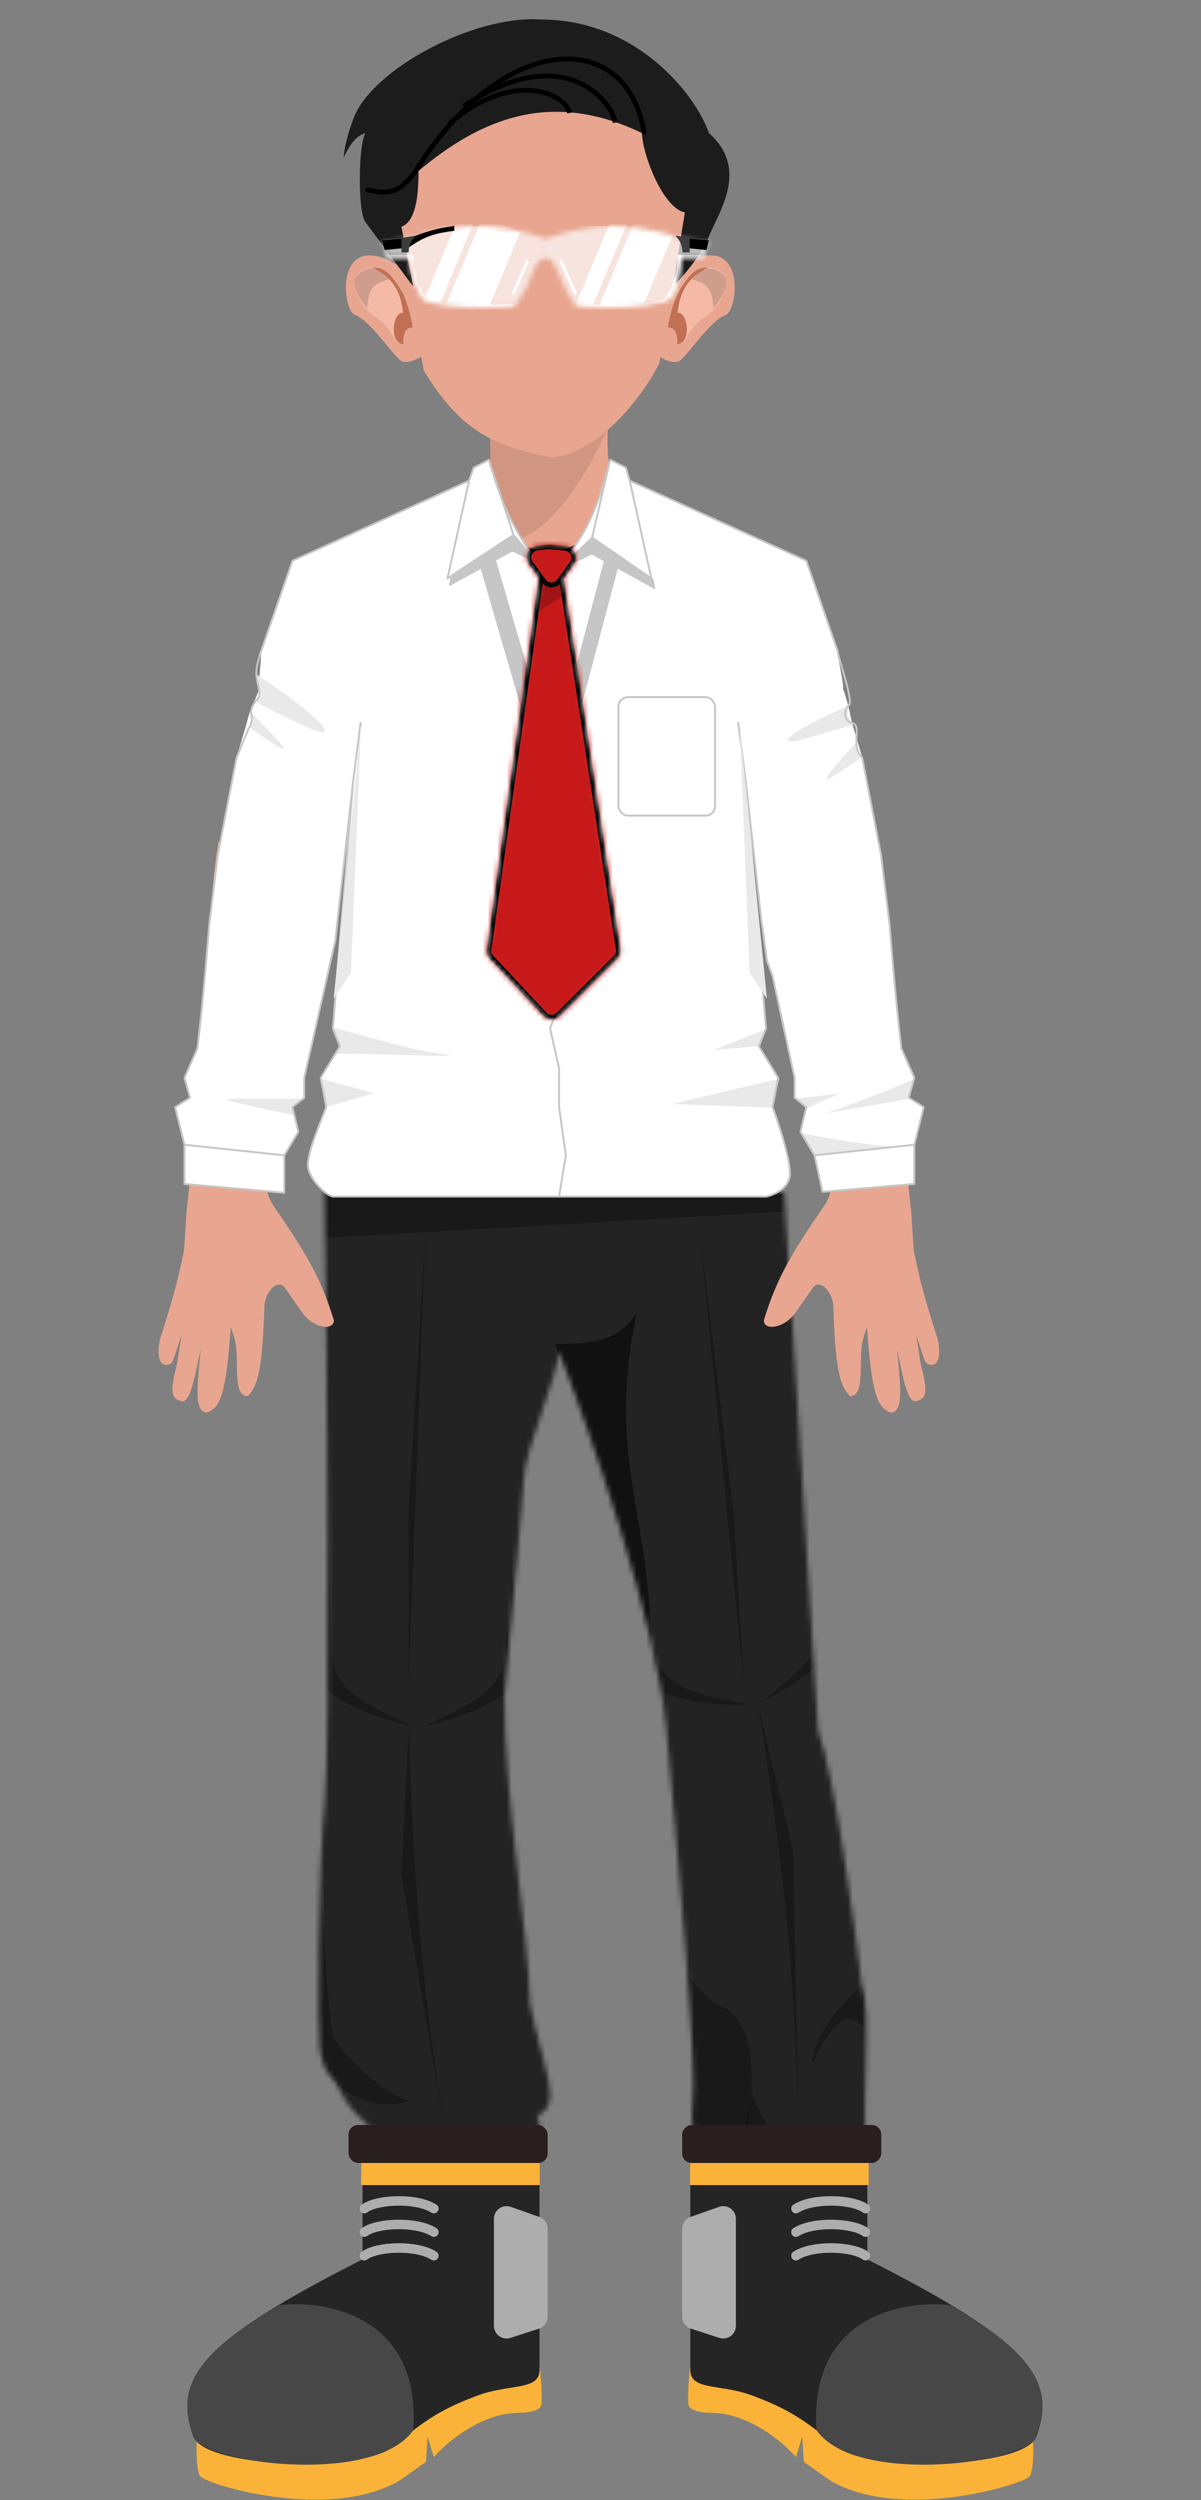 <svg width="250" height="520" viewBox="0 0 250 520" fill="none" xmlns="http://www.w3.org/2000/svg">
<rect x="0" y="0" width="250" height="520" fill="#808080" stroke="none"/>
<path d="M101 112.617C102.2 109.017 102.167 96.45 102 90.617L126.5 89.117C126.1 98.717 128.5 108.617 131 112.617C116.989 121.02 111.954 119.238 101 112.617Z" fill="#E8A690"/>
<path d="M101.5 111.117C111.1 117.517 122.167 99.117 126.5 89.117L102 91.117C102.281 98.76 102.341 103.081 101.5 111.117Z" fill="black" fill-opacity="0.1"/>
<path d="M114.722 95.117C102.868 92.78 96.046 89.844 88.222 77.117L81.222 39.617C78.931 26.126 94.745 9.984 112.222 9.617C129.074 9.263 147.649 24.154 143.722 39.617L137.222 75.617C132.97 83.911 123.722 94.617 114.722 95.117Z" fill="#E8A690"/>
<path d="M141.5 75.032C140.3 75.832 138 74.699 137 74.032L140 56.532C155.5 45.532 154 64.532 151 65.532C148 66.532 143 74.032 141.5 75.032Z" fill="#E8A690"/>
<path d="M147.5 55.617C142.3 55.217 139.667 63.783 139 68.117C140.917 68.008 141.147 69.045 141 71.617C143 71.617 143.3 68.117 146.5 66.117C150.5 63.617 154 56.117 147.5 55.617Z" fill="#F5BAA6"/>
<path d="M141 71.617C141 69.117 140.5 68.117 139 68.117C139.5 67.45 139.9 64.717 141.5 65.117C143.1 65.517 144 71.117 141 71.617Z" fill="#C17054"/>
<path d="M147.5 55.617C143.325 57.63 141.392 60.451 141 65.617L139 68.117C139.491 65.386 139.908 63.85 141 61.117C143.898 56.101 145.22 55.709 147.5 55.617Z" fill="#C17054"/>
<path d="M148.5 64.117C148.239 60.693 147.773 59.004 144 58.117C146.931 54.916 149 55.617 150.5 57.117C152 58.617 150.655 61.641 148.5 64.117Z" fill="black" fill-opacity="0.16"/>
<path d="M83.435 75.032C84.635 75.832 86.935 74.699 87.935 74.032L84.935 56.532C69.435 45.532 70.935 64.532 73.935 65.532C76.935 66.532 81.935 74.032 83.435 75.032Z" fill="#E8A690"/>
<path d="M77.435 55.617C82.635 55.217 85.268 63.783 85.935 68.117C84.018 68.008 83.788 69.045 83.935 71.617C81.935 71.617 81.635 68.117 78.435 66.117C74.435 63.617 70.935 56.117 77.435 55.617Z" fill="#F5BAA6"/>
<path d="M83.935 71.617C83.935 69.117 84.435 68.117 85.935 68.117C85.435 67.45 85.035 64.717 83.435 65.117C81.835 65.517 80.935 71.117 83.935 71.617Z" fill="#C17054"/>
<path d="M77.435 55.617C81.609 57.63 83.543 60.451 83.935 65.617L85.935 68.117C85.443 65.386 85.027 63.85 83.935 61.117C81.036 56.101 79.715 55.709 77.435 55.617Z" fill="#C17054"/>
<path d="M76.435 64.117C76.696 60.693 77.161 59.004 80.935 58.117C78.004 54.916 75.935 55.617 74.435 57.117C72.935 58.617 74.279 61.641 76.435 64.117Z" fill="black" fill-opacity="0.16"/>
<path d="M83.561 47.178L86.061 59.678L76.061 46.178C74.462 44.178 74.561 30.178 76.061 27.678C74.16 28.339 73.181 29.492 71.561 32.678C71.561 31.511 72.123 28.561 73.561 24.678C77.343 14.468 98.623 3.061 112.623 4.061C132.623 4.061 144.895 19.845 147.562 27.678C156.062 35.178 149.562 44.178 147.562 49.178C145.962 53.178 141.728 58.011 140.062 59.678L142.562 44.178C138.162 43.378 133.79 32.511 133.623 27.678C114.685 18.561 100.123 24.678 87.123 35.561C87.123 42.5 86.061 46.178 83.561 47.178Z" fill="#1C1C1C"/>
<path d="M125.208 109.428C117.502 116.474 110.897 116.253 102.53 109.428V133.427C111.76 133.977 116.594 132.82 124 125.5L125.208 109.428Z" fill="#343434"/>
<mask id="mask0_253_490" style="mask-type:alpha" maskUnits="userSpaceOnUse" x="66" y="248" width="115" height="202">
<path d="M67.526 248C68.147 285.158 68.732 363.5 67.626 374.434C66.194 388.585 66.1 422.767 66.561 426C67.385 431.77 69.561 432 70.717 434.743C73.065 440.317 83.181 449.187 94.424 449.187C104.027 449.187 114.475 446.559 111.846 440.089C117.153 437.562 113.363 431.497 110.33 416.84C109.91 401.02 104.999 374.434 104.999 352.88L109.061 307.5C109.061 302 116.313 285.68 116.313 281.03C122.956 298.053 136.741 337.663 138.734 359.918C141.225 387.737 145.272 430.957 144.131 437.977C143.135 448.764 149.806 449.945 153.266 449.187H175.272C180.061 449 180.394 445.986 180.061 442C179.729 438.014 181.223 417.493 179.424 413.064C177.763 399.086 173.611 368.887 170.289 359.918L163.231 248H67.526Z" fill="#201D13"/>
</mask>
<g mask="url(#mask0_253_490)">
<rect x="57.562" y="246" width="137" height="204" fill="#232323"/>
<path d="M132.562 273C128.562 279.4 122.562 279.5 115.562 279.5L135.562 345C135.792 315.1 126.062 304 132.562 273Z" fill="black" fill-opacity="0.5"/>
<path d="M163.5 252L67.5 257.5V247.5H163.5V252Z" fill="black" fill-opacity="0.3"/>
<path d="M69.061 343.5L66.5 250C67.015 288.221 68.144 302.033 65.225 333.661L63.562 344.5C64.061 351.5 76.302 357.202 85.595 358.955C77.561 355 69.061 352 69.061 343.5Z" fill="black" fill-opacity="0.3"/>
<path d="M155.994 354.533C147.229 352.7 138.25 351.907 136.137 343.674L131.058 346.011C133.283 352.666 146.557 355.146 155.994 354.533Z" fill="black" fill-opacity="0.3"/>
<path d="M88.562 358.955C96.595 355 105.095 352 105.095 343.5L108.562 311.5L110.595 344.5C110.095 351.5 97.854 357.202 88.562 358.955Z" fill="black" fill-opacity="0.3"/>
<path d="M158.867 353.796C165.665 347.967 173.152 342.948 171.039 334.715L166.44 302.858L176.614 334.316C177.871 341.221 167.432 349.787 158.867 353.796Z" fill="black" fill-opacity="0.3"/>
<path d="M69.623 424C67.992 421.336 66.29 384.833 66.623 370L64.561 425C67.362 435 77.79 439.5 85.123 437C80.29 435.667 72.684 429 69.623 424Z" fill="black" fill-opacity="0.3"/>
<path d="M150.5 417.5C141.7 413.1 137.167 399.333 136 393L132 413C130.604 421.772 132.393 424.417 138 427C143.311 428.549 144.264 429.959 144 433C143.044 444 144.738 449.491 154 449C156.5 440.333 159.3 421.9 150.5 417.5Z" fill="black" fill-opacity="0.3"/>
<path d="M154 449L156.5 435C160.587 446.227 164.947 448.724 175 449H154Z" fill="black" fill-opacity="0.3"/>
<path d="M169 429.5C169.4 422.7 176.167 415.667 179.5 413C182.829 423.55 183.83 426.372 185.5 431C178.306 415.621 174.803 417.446 169 429.5Z" fill="black" fill-opacity="0.3"/>
</g>
<path d="M41.633 515.024C40.844 513.709 40.866 509.432 40.975 507.459L112.355 492.328C112.575 494.411 112.947 498.906 112.684 500.222C112.421 501.538 109.504 501.867 108.079 501.867C100.185 501.867 92.948 508.007 90.316 511.077L89.001 506.801L88.672 512.064L83.08 516.011C68.277 524.564 42.62 516.669 41.633 515.024Z" fill="#FAB338"/>
<path d="M40.266 506.801C35.796 494.669 42.195 486.765 75.462 469.96V444.961C75.462 443.316 75.843 442 77.488 442H110.053C112.303 442 112.303 443.316 112.303 444.961V469.96V492.986C112.303 497.262 106.054 495.811 99.475 498.249C92.047 501 88.288 503.432 82.041 508.775C75.462 514.401 42.69 513.38 40.266 506.801Z" fill="#252525"/>
<path d="M75.185 449.895H112.355V454.5H75.185V449.895Z" fill="#FAB338"/>
<rect x="72.554" y="442" width="41.446" height="7.895" rx="1.974" fill="#291F1F"/>
<path d="M75.843 469.186C78.475 467.212 86.698 466.883 90.317 469.186" stroke="#ADADAD" stroke-width="1.974" stroke-linecap="round"/>
<path d="M75.843 464.29C78.475 462.317 86.698 461.988 90.317 464.29" stroke="#ADADAD" stroke-width="1.974" stroke-linecap="round"/>
<path d="M75.843 459.395C78.475 457.422 86.698 457.093 90.317 459.395" stroke="#ADADAD" stroke-width="1.974" stroke-linecap="round"/>
<path d="M102.816 461.509C102.816 459.693 104.611 458.423 106.323 459.027L112.244 461.117C113.296 461.488 114 462.483 114 463.598V481.861C114 483.002 113.264 484.013 112.178 484.365L106.257 486.28C104.558 486.83 102.816 485.563 102.816 483.777V461.509Z" fill="#ADADAD"/>
<path d="M86.04 505.485C87.619 481.802 68.058 478.293 58.08 479.499C40.861 489.51 36.041 496.933 40.647 507.459C44.923 512.722 78.146 516.669 86.04 505.485Z" fill="#474747"/>
<path fill-rule="evenodd" clip-rule="evenodd" d="M158.002 184.5C158.169 189.5 158.902 200 160.502 202L162.002 208C165.655 225.67 168.221 233.807 173.151 245.66C173.092 247.854 172.537 249.547 171.224 251.291C165.145 260.269 161.842 265.314 158.996 274.627C158.996 276.814 163.132 276.376 165.484 273.168L169.228 267.82C170.725 265.876 173.47 268.793 173.47 271.953C173.907 284.521 174.732 288.222 176.964 290.427C178.612 290.247 179.17 288.968 179.21 283.621C179.171 280.361 179.461 278.72 180.458 276.085C181.448 289.248 182.405 292.78 185.449 293.83C187.99 293.605 187.537 289.004 186.862 282.15C186.808 281.601 186.752 281.037 186.697 280.46C186.813 281.014 186.926 281.552 187.035 282.074C188.312 288.187 189.124 292.072 190.939 291.399C192.657 290.813 193.293 289.943 191.688 283.864L190.689 277.544C190.902 278.207 191.098 278.83 191.278 279.405C192.039 281.825 192.532 283.396 192.936 283.621C194.682 284.593 196.18 283.134 195.182 278.516C192.844 271.257 191.653 267.2 190.19 260.042L189.691 252.263L188.433 240.583C188.077 226.159 187.6 217.225 185.002 202C185.002 196.833 184.602 184.2 183.002 175L158.002 184.5Z" fill="#E8A690"/>
<path d="M214.367 515.024C215.156 513.709 215.134 509.432 215.024 507.459L143.645 492.328C143.425 494.411 143.053 498.906 143.316 500.222C143.579 501.538 146.496 501.867 147.921 501.867C155.815 501.867 163.052 508.007 165.684 511.077L166.999 506.801L167.328 512.064L172.92 516.011C187.723 524.564 213.38 516.669 214.367 515.024Z" fill="#FAB338"/>
<path d="M215.734 506.801C220.204 494.669 213.805 486.765 180.538 469.96V444.961C180.538 443.316 180.157 442 178.512 442H145.947C143.697 442 143.697 443.316 143.697 444.961V469.96V492.986C143.697 497.262 149.946 495.811 156.525 498.249C163.953 501 167.712 503.432 173.959 508.775C180.538 514.401 213.31 513.38 215.734 506.801Z" fill="#252525"/>
<path d="M180.815 449.895H143.645V454.5H180.815V449.895Z" fill="#FAB338"/>
<rect width="41.446" height="7.895" rx="1.974" transform="matrix(-1 0 0 1 183.446 442)" fill="#291F1F"/>
<path d="M180.157 469.186C177.525 467.212 169.302 466.883 165.683 469.186" stroke="#ADADAD" stroke-width="1.974" stroke-linecap="round"/>
<path d="M180.157 464.29C177.525 462.317 169.302 461.988 165.683 464.29" stroke="#ADADAD" stroke-width="1.974" stroke-linecap="round"/>
<path d="M180.157 459.395C177.525 457.422 169.302 457.093 165.683 459.395" stroke="#ADADAD" stroke-width="1.974" stroke-linecap="round"/>
<path d="M153.184 461.509C153.184 459.693 151.389 458.423 149.677 459.027L143.756 461.117C142.704 461.488 142 462.483 142 463.598V481.861C142 483.002 142.736 484.013 143.822 484.365L149.743 486.28C151.442 486.83 153.184 485.563 153.184 483.777V461.509Z" fill="#ADADAD"/>
<path d="M169.96 505.485C168.381 481.802 187.942 478.293 197.92 479.499C215.14 489.51 219.958 496.933 215.353 507.459C211.077 512.722 177.854 516.669 169.96 505.485Z" fill="#474747"/>
<path fill-rule="evenodd" clip-rule="evenodd" d="M70.5 184.5C70.333 189.5 69.6 200 68 202L66.5 208C62.847 225.67 60.281 233.807 55.351 245.66C55.41 247.854 55.965 249.547 57.278 251.291C63.357 260.269 66.66 265.314 69.506 274.627C69.506 276.814 65.37 276.376 63.018 273.168L59.274 267.82C57.777 265.876 55.032 268.793 55.032 271.953C54.594 284.521 53.77 288.222 51.538 290.427C49.89 290.247 49.332 288.968 49.292 283.621C49.331 280.361 49.041 278.72 48.044 276.085C47.054 289.248 46.097 292.78 43.053 293.83C40.511 293.605 40.965 289.004 41.64 282.15C41.694 281.601 41.75 281.037 41.805 280.46C41.688 281.014 41.576 281.552 41.467 282.074C40.19 288.187 39.377 292.072 37.563 291.399C35.845 290.813 35.209 289.943 36.814 283.864L37.812 277.544C37.599 278.207 37.404 278.83 37.224 279.405C36.463 281.825 35.97 283.396 35.566 283.621C33.819 284.593 32.322 283.134 33.32 278.516C35.658 271.257 36.849 267.2 38.312 260.042L38.811 252.263L40.069 240.583C40.425 226.159 40.902 217.225 43.5 202C43.5 196.833 43.9 184.2 45.5 175L70.5 184.5Z" fill="#E8A690"/>
<g style="mix-blend-mode:plus-darker">
<path d="M53.4 232.383C51.575 231.47 39.896 228.55 39.531 228.49L36.429 230.619C39.835 231.511 47.232 233.295 49.568 233.295C52.488 233.295 55.225 233.295 53.4 232.383Z" fill="#E9E9E9"/>
</g>
<path d="M104.444 103.781C106.602 109.351 109.29 113.76 114.513 120.301C121.745 111.856 124.194 106.657 127.004 95.628L130.294 97.273L131.088 99.982L167.844 116.635L174.375 135.426C174.237 136.196 175.677 142.287 175.498 143.272C176.472 146.056 176.767 147.626 177.353 150.364L179.479 157.569L183.393 177.805L185.197 192.482C185.197 192.482 186.291 207.006 187.634 218.056L190.33 224.176L189.179 228.331L192.285 230.286L190.33 238.107V246.264L171.204 247.912L169.555 240.307L166.622 235.419L167.844 230.286L165.4 228.331V224.176L160.822 203.04L159.666 199.88L158.45 191.102L155.217 162.424L159.445 213.923L157.98 217.647L161.978 224.176L160.822 230.286C162.226 234.065 164.9 242.269 164.362 244.858C163.825 247.447 160.86 248.624 159.445 248.889H116.371H112.689H69.284C67.869 248.624 64.7 245.596 64.162 243.007C63.625 240.418 66.503 234.065 67.907 230.286L66.751 224.176L70.75 217.647L69.284 213.923L73.513 162.424L69.709 195.761L68.821 199.813C68.821 199.816 68.82 199.819 68.82 199.821L63.33 224.176V228.331L60.885 230.286L62.108 235.419L59.175 240.307V248.094L38.4 246.264V238.107L36.444 230.286L39.551 228.331L38.4 224.176L41.096 218.056C42.438 207.006 43.532 192.482 43.532 192.482L45.337 177.805L49.251 157.569L51.376 150.364C51.963 147.626 52.934 146.224 53.908 143.44C53.73 142.454 54.492 136.196 54.354 135.426L60.885 116.635L97.641 99.982L98.595 97.273L101.776 95.628L104.444 103.781Z" fill="white"/>
<path d="M148.503 218.412L159.508 214.062L157.972 217.581L148.503 218.412Z" fill="#E9E9E9"/>
<path d="M93.457 121.974C93.576 121.235 93.679 120.18 93.891 119.754L106.67 111.319L110.701 115.506L110.522 116.576L106.67 114.702L103.266 116.576L111.618 145.264L108.847 148.548L100.066 118.337L93.457 121.974Z" fill="#C6C6C6"/>
<path d="M136.404 122.606C136.286 121.867 136.183 120.812 135.97 120.386L123.192 111.951L119.161 116.138L119.34 117.208L123.192 115.334L125.699 116.714L117.569 147.522L120.442 149.061L128.598 118.309L136.404 122.606Z" fill="#C6C6C6"/>
<rect x="128.735" y="145.003" width="20.115" height="24.652" rx="2" fill="white" stroke="#C6C6C6" stroke-width="0.4"/>
<g style="mix-blend-mode:plus-darker">
<path d="M47.621 228.549H63.485L60.684 230.227L61.194 231.928C55.455 230.802 44.706 228.549 47.621 228.549Z" fill="#E9E9E9"/>
</g>
<g style="mix-blend-mode:plus-darker">
<path d="M92.1 219.232C85.365 218.407 75.223 215.223 69.324 213.734L70.748 217.673L69.877 219.232C71.266 218.826 100.519 220.263 92.1 219.232Z" fill="#E9E9E9"/>
</g>
<g style="mix-blend-mode:plus-darker">
<path d="M77.853 227.411L66.867 224.395L68.016 230.212L77.853 227.411Z" fill="#E9E9E9"/>
</g>
<g style="mix-blend-mode:plus-darker">
<path d="M62.202 150.485C72.451 155.411 67.356 149.541 53.513 140.356C53.561 142.668 54.707 143.929 53.513 145.867C53.217 146.072 54.002 146.545 62.202 150.485Z" fill="#E9E9E9"/>
</g>
<g style="mix-blend-mode:plus-darker">
<path d="M169.26 153.174C159.665 156.153 163.832 152.287 176.79 146.731C176.001 148.37 176.79 149.766 177.361 150.209C177.731 151.102 176.935 150.791 169.26 153.174Z" fill="#E9E9E9"/>
</g>
<g style="mix-blend-mode:plus-darker">
<path d="M59.107 155.786C59.555 155.538 54.622 150.658 52.262 148.173C52.653 149.854 52.416 150.6 52.027 151.377C54.201 152.95 58.66 156.035 59.107 155.786Z" fill="#E9E9E9"/>
</g>
<g style="mix-blend-mode:plus-darker">
<path d="M172.09 162.003C171.643 161.754 175.846 156.953 178.207 154.469C178.207 155.882 178.782 156.817 179.171 157.593C176.997 159.166 172.537 162.251 172.09 162.003Z" fill="#E9E9E9"/>
</g>
<g style="mix-blend-mode:plus-darker">
<path d="M139.867 229.638C147.169 227.905 161.857 224.438 162.198 224.438L160.664 230.405L139.867 229.638Z" fill="#E9E9E9"/>
</g>
<path d="M171.734 231.607C176.519 230.012 188.783 225.412 190.394 224.244L189.306 228.534L171.734 231.607Z" fill="#E9E9E9"/>
<path d="M174.867 227.386C173.224 227.676 167.98 228.272 165.563 228.534L167.919 230.527L174.867 227.386Z" fill="#E9E9E9"/>
<path d="M187.837 238.528C182.279 238.673 168.161 236.005 166.65 235.663L169.732 240.375L187.837 238.528Z" fill="#E9E9E9"/>
<path d="M101.776 95.628C104.75 105.935 107.029 110.928 114.513 120.301M101.776 95.628L98.595 97.273L97.641 99.982M101.776 95.628L106.891 111.261M114.513 120.301L106.891 111.261M114.513 120.301C121.745 111.856 124.194 106.657 127.004 95.628M114.513 120.301L123.251 111.819M114.513 120.301V205.483L116.371 208.879L114.513 213.923L116.371 222.18V230.286L117.786 240.307L116.371 248.889M106.891 111.261L93.148 120.301L97.641 99.982M97.641 99.982L60.885 116.635L54.354 135.426C52.809 140.239 53.384 140.494 53.908 143.44C54.354 145.945 52.849 145.162 52.262 147.9C52.262 149.19 52.829 149.933 51.754 151.535L49.251 157.569L45.337 177.805L43.532 192.482C43.532 192.482 42.438 207.006 41.096 218.056L38.4 224.176L39.551 228.331L36.444 230.286L38.4 238.107M38.4 238.107L59.175 240.307M38.4 238.107V246.264L59.175 248.094V240.307M59.175 240.307L62.108 235.419L60.885 230.286L63.33 228.331V224.176L68.75 200.234L69.789 195.681L73.513 162.424M75.061 150.364L73.513 162.424M73.513 162.424L69.284 213.923L70.75 217.647L66.751 224.176L67.907 230.286C66.503 234.065 63.625 240.418 64.162 243.007C64.7 245.596 67.869 248.624 69.284 248.889H112.689H116.371M127.004 95.628L130.294 97.273L131.088 99.982M127.004 95.628L123.251 111.819M123.251 111.819L135.582 120.301L131.088 99.982M131.088 99.982L167.844 116.635L174.375 135.426C174.237 136.196 177.353 144.601 176.859 146.495C175.367 147.815 175.769 150.053 177.353 150.364C179.63 151.049 176.859 155.172 179.479 157.569L183.393 177.805L185.197 192.482C185.197 192.482 186.291 207.006 187.634 218.056L190.33 224.176L189.179 228.331L192.285 230.286L190.33 238.107M190.33 238.107L169.555 240.307M190.33 238.107V246.264L171.204 247.912L169.555 240.307M169.555 240.307L166.622 235.419L167.844 230.286L165.4 228.331V224.176L160.822 203.04L159.666 199.88L158.45 191.102L155.217 162.424M153.668 150.364L155.217 162.424M155.217 162.424L159.445 213.923L157.98 217.647L161.978 224.176L160.822 230.286C162.226 234.065 164.9 242.269 164.362 244.858C163.825 247.447 160.86 248.624 159.445 248.889H116.371" stroke="#C6C6C6" stroke-width="0.4" stroke-linecap="round" stroke-linejoin="round"/>
<mask id="mask1_253_490" style="mask-type:alpha" maskUnits="userSpaceOnUse" x="101" y="113" width="29" height="100">
<path d="M110.489 117.14C109.587 115.891 110.377 114.133 111.91 113.979L114.057 113.764C114.179 113.751 114.303 113.75 114.426 113.761L117.586 114.028C119.136 114.159 119.95 115.931 119.039 117.192L116.84 120.236L116.404 120.84C115.606 121.945 113.96 121.945 113.162 120.84L112.622 120.093L110.489 117.14Z" fill="#C71919"/>
<path d="M116.84 120.236L116.404 120.84C115.606 121.945 113.96 121.945 113.162 120.84L112.622 120.093L101.796 197.487C101.712 198.086 101.904 198.69 102.317 199.131L113.373 210.937C114.144 211.761 115.444 211.783 116.244 210.986L128.123 199.15C128.575 198.7 128.785 198.061 128.688 197.43L116.84 120.236Z" fill="#C71919"/>
<path d="M116.84 120.236L119.039 117.192C119.95 115.931 119.136 114.159 117.586 114.028L114.426 113.761C114.303 113.75 114.179 113.751 114.057 113.764L111.91 113.979C110.377 114.133 109.587 115.891 110.489 117.14L112.622 120.093M116.84 120.236L116.404 120.84C115.606 121.945 113.96 121.945 113.162 120.84L112.622 120.093M116.84 120.236L128.688 197.43C128.785 198.061 128.575 198.7 128.123 199.15L116.244 210.986C115.444 211.783 114.144 211.761 113.373 210.937L102.317 199.131C101.904 198.69 101.712 198.086 101.796 197.487L112.622 120.093" stroke="black"/>
</mask>
<g mask="url(#mask1_253_490)">
<rect x="78.561" y="108" width="81" height="109" fill="#C71919"/>
<path d="M116.562 121.5L113.062 121L111.562 127.5L117.062 124L116.562 121.5Z" fill="black" fill-opacity="0.2"/>
<path d="M116.84 120.236L119.039 117.192C119.95 115.931 119.136 114.159 117.586 114.028L114.426 113.761C114.303 113.75 114.179 113.751 114.057 113.764L111.91 113.979C110.377 114.133 109.587 115.891 110.489 117.14L112.622 120.093M116.84 120.236L116.404 120.84C115.606 121.945 113.96 121.945 113.162 120.84L112.622 120.093M116.84 120.236L128.688 197.43C128.785 198.061 128.575 198.7 128.123 199.15L116.244 210.986C115.444 211.783 114.144 211.761 113.373 210.937L102.317 199.131C101.904 198.69 101.712 198.086 101.796 197.487L112.622 120.093" stroke="black"/>
</g>
<path d="M73.059 202.289L75.13 150.94L69.457 207.704L73.059 202.289Z" fill="#E9E9E9"/>
<path d="M156.041 202.289L153.971 150.94L159.643 207.704L156.041 202.289Z" fill="#E9E9E9"/>
<path d="M134.062 27.5C130.562 6 105.062 6 86.561 35.5C83.256 40.126 80.978 40.547 76.561 39.5" stroke="black" stroke-linecap="round"/>
<path d="M128.062 25.5C127.235 20.725 117.022 8.373 96.561 22.074" stroke="black"/>
<path d="M118.562 23.5C117.895 19.667 107.062 14.193 93.561 25.693" stroke="black"/>
<path d="M88.561 256.5L85.061 350.5V314L88.561 256.5Z" fill="#191919"/>
<path d="M145.756 257.189L154.867 350.812L152.686 314.377L145.756 257.189Z" fill="#191919"/>
<path d="M85.061 359.5C86.249 391.906 87.397 410.131 92.561 443L83.561 390L85.061 359.5Z" fill="#191919"/>
<path d="M157.93 355.28C162.808 387.338 165.08 405.458 166.136 438.713L165.093 384.965L157.93 355.28Z" fill="#191919"/>
<mask id="mask2_253_490" style="mask-type:alpha" maskUnits="userSpaceOnUse" x="79" y="47" width="69" height="17">
<path d="M79.561 50.158L80.576 53.695H85.144C85.513 57.387 87.061 62 88.696 62.791C94.417 64.086 98.463 64.19 106.457 63.801C107.542 63.748 108.467 61.941 109.588 59.75C110.641 57.692 111.562 53.695 113.562 53.695C115.562 53.695 116.482 57.692 117.535 59.75C118.656 61.941 119.581 63.748 120.666 63.801C128.66 64.19 132.706 64.086 138.427 62.791C141.062 62.194 141.61 57.387 141.979 53.695H146.547L147.562 50.158L141.979 49.653C131.323 46.116 123.711 46.116 113.562 49.653C103.412 46.116 95.8 46.116 85.144 49.653L79.561 50.158Z" fill="white"/>
</mask>
<g mask="url(#mask2_253_490)">
<rect x="77.561" y="47" width="76" height="18" fill="white" fill-opacity="0.7"/>
<path d="M86.061 53H80.061L84.061 64.5H108.562V63L108.292 63.019C101.085 63.537 97.31 63.808 89.561 62.5C88.061 62 86.061 58 86.061 53Z" fill="white"/>
<path d="M141.062 53H147.062L143.062 64.5H118.562V63L118.831 63.019C126.038 63.537 129.813 63.808 137.562 62.5C139.062 62 141.062 58 141.062 53Z" fill="white"/>
<rect x="100.535" y="45" width="8.419" height="20.632" transform="rotate(22.736 100.535 45)" fill="white"/>
<rect x="132.535" y="45" width="8.419" height="20.632" transform="rotate(22.736 132.535 45)" fill="white"/>
<rect x="95.535" y="45" width="3.342" height="20.632" transform="rotate(22.736 95.535 45)" fill="white"/>
<rect x="127.535" y="45" width="3.342" height="20.632" transform="rotate(22.736 127.535 45)" fill="white"/>
</g>
<path d="M85.061 51.5V49.5L79.561 50L80.061 52L85.061 51.5Z" fill="black"/>
<path d="M142.062 51.5V49.5L147.562 50L147.062 52L142.062 51.5Z" fill="black"/>
<path d="M143.562 49.5L140.562 49C141.562 50 142.031 51.04 142.062 52.5H143.562V49.5Z" fill="#3D3D3D"/>
<path d="M119.485 61.183L116.587 54.558C116.57 54.52 116.562 54.479 116.562 54.437C116.562 54.111 117.007 54.018 117.138 54.317L120.036 60.942C120.053 60.98 120.062 61.021 120.062 61.063C120.062 61.389 119.616 61.482 119.485 61.183Z" fill="white"/>
<path d="M107.138 61.183L110.036 54.558C110.053 54.52 110.062 54.479 110.062 54.437C110.062 54.111 109.616 54.018 109.485 54.317L106.587 60.942C106.57 60.98 106.562 61.021 106.562 61.063C106.562 61.389 107.007 61.482 107.138 61.183Z" fill="white"/>
<path d="M94.561 47C91.507 47.431 89.755 47.856 86.561 49C85.577 50.017 85.302 50.559 85.061 51.5C88.561 49 90.83 48.485 94.561 48V47Z" fill="black"/>
<path d="M83.561 49.5L86.561 49C85.561 50 85.093 51.04 85.061 52.5H83.561V49.5Z" fill="#3D3D3D"/>
</svg>
